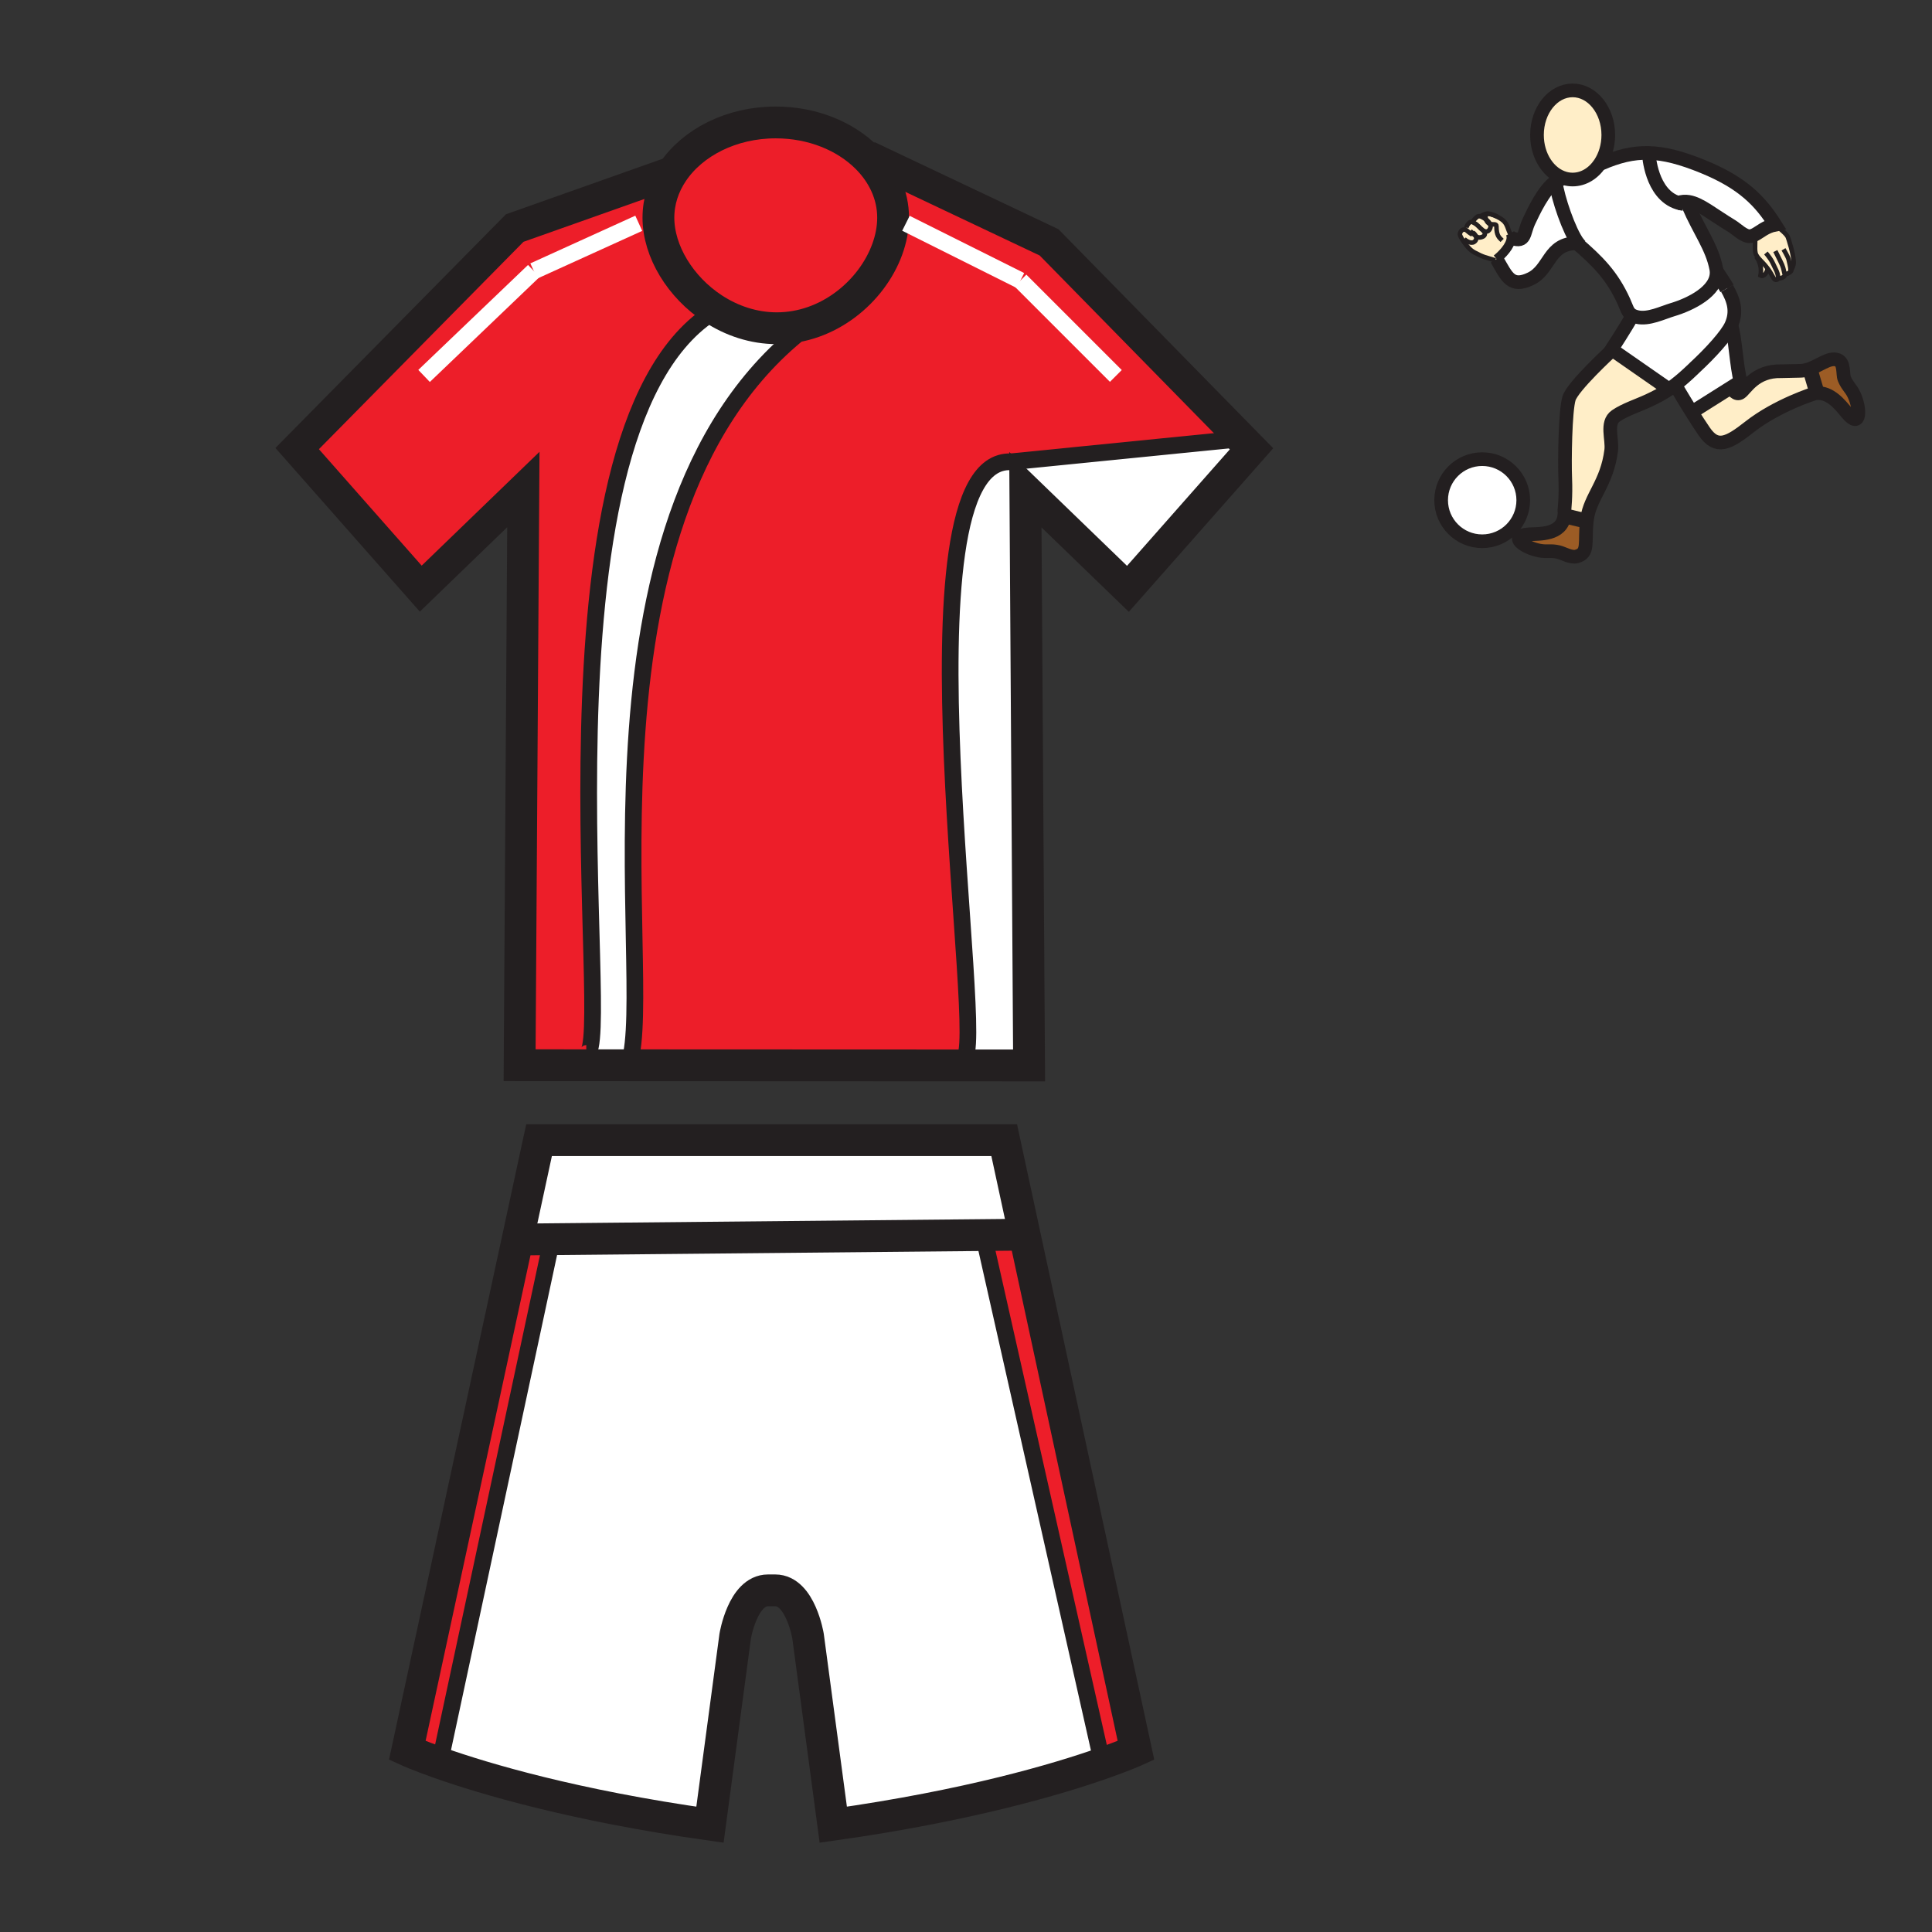 <?xml version="1.0" encoding="iso-8859-1"?>
<!-- Generator: Adobe Illustrator 12.0.1, SVG Export Plug-In . SVG Version: 6.00 Build 51448)  -->
<!DOCTYPE svg PUBLIC "-//W3C//DTD SVG 1.1//EN" "http://www.w3.org/Graphics/SVG/1.1/DTD/svg11.dtd">
<svg  version="1.1" id="Layer_1" xmlns="http://www.w3.org/2000/svg" xmlns:xlink="http://www.w3.org/1999/xlink" width="850.394" height="850.394"
	 viewBox="0 0 850.394 850.394" style="overflow:visible;enable-background:new 0 0 850.394 850.394;" xml:space="preserve">
<rect x="0" y="0" width="850.394" height="850.394" fill="#333333" stroke="none"/>
<g id="XMLID_12_">
	<g>
		<path style="fill:#FFFFFF;" d="M546.523,193.122l4.347,4.431l-54.399,61.634l-45.149-43.638l1.638,253.415l-29.001-0.011v-3.182
			c11.603,0-31.5-264.597,21-262.497L546.523,193.122z"/>
		<path style="fill:#ED1E29;" d="M461.758,106.677l84.766,86.445l-101.565,10.153c-52.5-2.1-9.397,262.497-21,262.497v3.182
			l-146.999-0.063v-1.019c12.064-36.204-29.819-245.845,81.08-326.179c20.496-7.224,35.07-27.311,35.07-45.885
			c0-10.038-4.347-19.246-11.603-26.47l0.452-0.462L461.758,106.677z"/>
		<path style="fill:#ED1E29;" d="M450.911,543.094l49.108,227.375c0,0-4.852,2.216-14.595,5.639l-0.567-1.638l-51.995-230.84
			l16.296-0.158L450.911,543.094z"/>
		<path style="fill:#FFFFFF;" d="M484.857,774.47l0.567,1.638c-19.593,6.888-59.021,18.658-118.649,27.059l-11.109-83.033
			c0,0-3.329-20.118-14.427-20.118h-3.202c-11.099,0-14.427,20.118-14.427,20.118l-11.109,83.033
			c-59.955-8.452-99.476-20.297-118.964-27.163l49.402-230.557l189.922-1.816L484.857,774.47z"/>
		<polygon style="fill:#FFFFFF;" points="242.94,545.446 227.831,545.593 237.27,501.851 442.008,501.851 450.911,543.094 
			449.158,543.472 432.862,543.63 		"/>
		<path style="fill:#ED1E29;" d="M296.111,75.733c8.757-13.009,25.777-21.84,45.339-21.84c16.159,0,30.586,6.017,40.057,15.445
			c7.256,7.224,11.603,16.433,11.603,26.47c0,18.574-14.574,38.661-35.07,45.885c-5.05,1.785-10.468,2.782-16.117,2.782
			c-10.258,0-19.866-3.297-27.972-8.589c-14.458-9.439-24.139-25.242-24.139-40.078C289.812,88.543,292.09,81.697,296.111,75.733z"
			/>
		<path style="fill:#FFFFFF;" d="M341.922,144.476c5.649,0,11.067-0.998,16.117-2.782c-110.899,80.334-69.016,289.975-81.08,326.179
			v1.019l-18.899-0.011v-5.208c12.768,0-27.3-270.897,54.599-325.497l1.292-2.289C322.057,141.179,331.664,144.476,341.922,144.476z
			"/>
		<path style="fill:#ED1E29;" d="M313.951,135.887l-1.292,2.289c-81.899,54.6-41.832,325.497-54.599,325.497v5.208l-29.348-0.011
			l1.649-253.404l-45.16,43.627l-54.4-61.645l95.759-97.072l69.551-24.643c-4.021,5.964-6.3,12.81-6.3,20.076
			C289.812,110.646,299.492,126.448,313.951,135.887z"/>
		<path style="fill:#ED1E29;" d="M242.94,545.446l-49.402,230.557c-9.534-3.36-14.27-5.534-14.27-5.534l48.562-224.876
			L242.94,545.446z"/>
	</g>
	<g>
		<path style="fill:none;stroke:#231F20;stroke-width:14;" d="M381.507,69.339c7.256,7.224,11.603,16.433,11.603,26.47
			c0,18.574-14.574,38.661-35.07,45.885c-5.05,1.785-10.468,2.782-16.117,2.782c-10.258,0-19.866-3.297-27.972-8.589
			c-14.458-9.439-24.139-25.242-24.139-40.078c0-7.266,2.278-14.112,6.3-20.076c8.757-13.009,25.777-21.84,45.339-21.84
			C357.609,53.894,372.036,59.91,381.507,69.339z"/>
		<polyline style="fill:none;stroke:#231F20;stroke-width:14;" points="381.958,68.877 461.758,106.677 546.523,193.122 
			550.87,197.553 496.471,259.188 451.321,215.55 452.959,468.965 423.958,468.954 276.959,468.892 258.06,468.881 228.712,468.87 
			230.361,215.466 185.201,259.093 130.801,197.448 226.56,100.376 296.111,75.733 296.122,75.723 		"/>
		<path style="fill:none;stroke:#231F20;stroke-width:14;" d="M227.831,545.593l9.439-43.742h204.738l8.903,41.243l49.108,227.375
			c0,0-4.852,2.216-14.595,5.639c-19.593,6.888-59.021,18.658-118.649,27.059l-11.109-83.033c0,0-3.329-20.118-14.427-20.118h-3.202
			c-11.099,0-14.427,20.118-14.427,20.118l-11.109,83.033c-59.955-8.452-99.476-20.297-118.964-27.163
			c-9.534-3.36-14.27-5.534-14.27-5.534L227.831,545.593z"/>
		<polyline style="fill:none;stroke:#231F20;stroke-width:14;" points="226.319,545.604 227.831,545.593 242.94,545.446 
			432.862,543.63 449.158,543.472 		"/>
		<polyline style="fill:none;stroke:#231F20;stroke-width:7.35;" points="444.958,203.275 546.523,193.122 549.957,192.776 		"/>
		<path style="fill:none;stroke:#231F20;stroke-width:7.35;" d="M444.958,203.275c-52.5-2.1-9.397,262.497-21,262.497"/>
		<path style="fill:none;stroke:#231F20;stroke-width:7.35;" d="M373.559,131.876c-5.481,3.003-10.647,6.279-15.519,9.817
			c-110.899,80.334-69.016,289.975-81.08,326.179"/>
		<path style="fill:none;stroke:#231F20;stroke-width:7.35;" d="M312.659,138.176c-81.899,54.6-41.832,325.497-54.599,325.497"/>
		<polyline style="fill:none;stroke:#231F20;stroke-width:7.35;" points="243.36,543.472 242.94,545.446 193.538,776.003 
			192.96,778.67 		"/>
		<polyline style="fill:none;stroke:#231F20;stroke-width:7.35;" points="432.358,541.372 432.862,543.63 484.857,774.47 		"/>
		<line style="fill:none;stroke:#FFFFFF;stroke-width:7.35;" x1="281.16" y1="98.277" x2="234.96" y2="119.276"/>
		<line style="fill:none;stroke:#FFFFFF;stroke-width:7.35;" x1="234.96" y1="119.276" x2="186.661" y2="165.476"/>
		<line style="fill:none;stroke:#FFFFFF;stroke-width:7.35;" x1="398.758" y1="98.277" x2="449.158" y2="123.477"/>
		<line style="fill:none;stroke:#FFFFFF;stroke-width:7.35;" x1="449.158" y1="123.477" x2="491.157" y2="165.476"/>
	</g>
</g>
<rect style="fill:none;" width="850.394" height="850.394"/>
<g id="XMLID_15_">
	<g>
		<path style="fill:#9C5C25;" d="M812.97,181.779c-2.927-3.551-7.384-9.246-13.433-8.707l-0.066-1.151l-2.655-8.954l-1.681-0.14
			c5.373-1.386,9.784-5.84,13.696-4.399c3.15,1.16,2.154,6.252,2.947,8.206c1.346,3.328,2.89,4.079,4.371,7.281
			C818.928,179.909,819.036,189.135,812.97,181.779z"/>
		<path style="fill:#FFEEC8;" d="M799.471,171.921l0.066,1.151c-0.27,0.026-0.545,0.06-0.819,0.112c0,0-16.375,5.084-28.682,14.756
			c-9.286,7.295-14.425,9.947-19.895,1.987c-1.759-2.555-3.695-5.562-5.511-8.472l17.365-10.941c0.604,1.08,2.229,3.514,4.062,2.337
			c2.319-1.492,6.298-9.781,18.07-9.452l8.022-0.175c1.028,0,2.021-0.149,2.984-0.398l1.681,0.14L799.471,171.921z"/>
		<path style="fill:#FFEEC8;" d="M788.564,118.593c-0.012,0.367-0.146,0.888-0.728,1.251c-0.846,0.51-1.799,1.154-2.266,0.564
			c0.043,0.304,0.08,1.031-0.444,1.435c-0.67,0.524-1.738,0.725-2.297,0.647l-0.129-0.034c-0.154,0.65-0.968,0.934-1.575,0.507
			c-0.576-0.401-1.16-2.208-3.057-4.757c-0.338-0.458-0.719-0.939-1.151-1.44c-1.211-1.404-2.586-2.618-3.442-3.821
			c-0.39-0.55-0.67-1.094-0.782-1.653c-0.452-2.283,0.098-4.087-0.243-8.011c2.306-1.191,4.663-3.526,8.913-4.379
			c1.427,1.275,4.644,3.649,5.508,5.293c0.181,0.346,2.701,7.822,2.644,11.617C789.504,116.588,788.968,117.917,788.564,118.593z"/>
		<path style="fill:#FFFFFF;" d="M772.45,103.281c-0.647,0.333-1.289,0.579-1.968,0.676c-2.644,0.378-6.104-3.177-8.105-4.391
			c-8.756-5.298-14.034-9.896-19.072-10.709c-1.544-0.252-3.065-0.146-4.654,0.404c-12.001-3.726-12.884-21.358-12.884-21.358
			l0.015-0.579c6.923,0.192,14.373,2.148,23.882,6.032c17.586,7.189,25.222,15.312,31.7,25.545
			C777.113,99.755,774.756,102.089,772.45,103.281z"/>
		<path style="fill:#FFEEC8;" d="M773.476,112.945c0.856,1.203,2.231,2.417,3.442,3.821c0.433,0.501,0.813,0.982,1.151,1.44
			c-0.292,1.558-1.509,3.858-3.153,3.036c0.55-2.875-0.068-5.723-1.729-8.094L773.476,112.945z"/>
		<path style="fill:#FFFFFF;" d="M761.996,170.515l-17.365,10.941c-3.847-6.152-7.169-11.854-7.169-11.854l-0.146-0.189
			c2.4-1.839,4.964-4.082,8.017-7.006l0.507-0.504c7.138-6.593,14.238-14.421,16.183-18.763c1.728,4.651,2.317,18.531,4.119,24.764
			L761.996,170.515z"/>
		<path style="fill:#FFFFFF;" d="M760.16,126.933c2.91,5.038,4.583,10.114,1.861,16.206c-1.944,4.342-9.045,12.17-16.183,18.763
			l-0.507,0.504c-3.053,2.924-5.616,5.167-8.017,7.006c-0.945,0.725-1.867,1.383-2.781,2.002l-0.146-0.221l-24.904-17.317
			l-0.129-0.091c0,0,6.364-9.758,8.965-14.547l0.24-0.41c0.547,0.298,1.215,0.539,2.054,0.73c5.056,1.148,11.113-1.928,15.604-3.265
			c7.854-2.34,19.588-8.097,19.367-16.515C757.164,122.222,758.8,124.573,760.16,126.933z"/>
		<path style="fill:#FFEEC8;" d="M734.389,171.193l0.146,0.221c-2.824,1.899-5.603,3.368-8.934,4.92
			c-4.542,2.117-10.356,3.964-14.344,6.705c-4.477,3.082-1.449,10.231-2.067,15.177c-1.825,14.59-9.286,20.393-10.612,30.177
			c-0.043,0.321-0.083,0.633-0.117,0.942l-0.458-0.048l-8.289-1.991l-1.178-0.152c0.109-0.811,0.132-1.71,0.063-2.701
			c0,0,0.696-5.834,0.363-13.791c-0.332-7.959,0-30.008,1.659-35.315c1.655-5.305,18.236-20.559,18.236-20.559l0.627-0.902
			L734.389,171.193z"/>
		<path style="fill:#FFEEC8;" d="M707.909,59.407c0,4.758-1.355,9.117-3.609,12.514c-2.878,4.336-7.224,7.101-12.084,7.101
			c-1.154,0-2.282-0.155-3.365-0.453c-7.052-1.925-12.33-9.772-12.33-19.162c0-10.832,7.025-19.617,15.695-19.617
			C700.883,39.791,707.909,48.575,707.909,59.407z"/>
		<path style="fill:#9C5C25;" d="M698.002,229.288l0.458,0.048c-1.114,9.575,1.137,14.075-4.551,15.602
			c-2.409,0.647-5.838-1.432-7.886-1.922c-3.491-0.836-5.001-0.017-8.469-0.676c-6.487-1.22-14.063-6.496-4.546-7.154
			c4.374-0.304,14.416,0.452,15.526-8.04l1.178,0.152L698.002,229.288z"/>
		<path style="fill:#FFFFFF;" d="M714.717,132.579c-5.184-11.402-11.563-17.675-20.665-25.531c0.135-0.003,0.27-0.003,0.407-0.003
			l0.103-0.08c-3.89-5.236-8.853-19.657-9.855-27.049c1.335-0.894,2.716-1.372,4.113-1.231l0.031-0.115
			c1.083,0.298,2.211,0.453,3.365,0.453c4.86,0,9.206-2.764,12.084-7.101l0.246,0.167c7.619-3.314,14.152-4.964,21.235-4.763
			l-0.015,0.579c0,0,0.883,17.632,12.884,21.358c1.589-0.55,3.11-0.656,4.654-0.404l-0.206,1.492
			c4.954,11.508,10.514,18.445,12.327,27.926c0.098,0.51,0.148,1.011,0.16,1.504c0.221,8.417-11.514,14.175-19.367,16.515
			c-4.491,1.337-10.549,4.414-15.604,3.265c-0.839-0.192-1.507-0.433-2.054-0.73C716.41,137.66,716.112,135.646,714.717,132.579z"/>
		<path style="fill:#FFFFFF;" d="M694.052,107.047c-12.585,0.12-11.654,11.494-20.298,15.667c-8.685,4.19-10.54-1.04-14.702-8.16
			c-0.101-0.172-0.203-0.347-0.307-0.521c2.346-1.876,6.167-5.746,6.404-9.171l0.47,0.006c6.015,2.022,4.898-2.257,7.364-7.441
			c1.888-3.97,6.438-13.983,11.723-17.512c1.003,7.393,5.966,21.813,9.855,27.049l-0.103,0.08
			C694.321,107.044,694.187,107.044,694.052,107.047z"/>
		<path style="fill:#FFFFFF;" d="M652.41,202.095c9.979,0,18.069,8.091,18.069,18.073s-8.091,18.073-18.069,18.073
			c-9.982,0-18.073-8.091-18.073-18.073S642.428,202.095,652.41,202.095z"/>
		<path style="fill:#FFEEC8;" d="M649.976,95.599c0.882-0.785,1.827-0.344,2.03-0.235l0.006-0.014
			c0.458,0.203,1.292,0.647,2.088,1.26c0.235,0.685,0.619,1.254,1.169,1.667c0.18,0.134,0.375,0.232,0.572,0.301
			c0.289,0.613,0.367,1.274,0.074,1.956c-0.858,1.999-2.522,1.357-3.013,1.005c-0.003-0.006-0.006-0.009-0.009-0.006
			c-0.117-0.123-0.243-0.229-0.372-0.321c-1.197-0.859-2.148-2.314-3.485-2.964c-0.232-0.112-0.387-0.241-0.476-0.378
			C648.137,97.22,649.168,96.333,649.976,95.599z"/>
		<path style="fill:#FFEEC8;" d="M648.104,103.244c-2.563-1.418-2.435-2.208-3.651-2.223c-0.006,0-0.015,0-0.021,0l1.009-0.805
			c0.098-0.639,0.664-1.742,1.461-2.306c0.575-0.418,1.309-0.192,1.658-0.04c0.089,0.137,0.243,0.266,0.476,0.378
			c1.337,0.65,2.288,2.105,3.485,2.964c0.129,0.092,0.255,0.198,0.372,0.321c0.003-0.003,0.006,0,0.009,0.006
			c0.773,0.779,1.175,2.051-0.381,2.689c-1.301,0.53-2.088,0.315-2.91-0.307c-0.274-0.209-0.553-0.464-0.854-0.75L648.104,103.244z"
			/>
		<path style="fill:#FFEEC8;" d="M648.941,111.094c-1.845-0.977-3.26-2.767-4.445-4.414c-0.237-0.332-0.564-0.799-0.877-1.297
			l0.834-0.169c0.653,0.67,2.898,2.217,4.354,1.297c0.917-0.573,1.252-1.547,0.805-2.589c0.822,0.622,1.609,0.836,2.91,0.307
			c1.556-0.639,1.154-1.911,0.381-2.689c0.49,0.352,2.154,0.994,3.013-1.005c0.293-0.682,0.215-1.343-0.074-1.956
			c-0.354-0.75-1.034-1.424-1.741-1.968c-0.194-0.567-0.286-1.209-0.286-1.905c0-0.647,1.191-0.667,2.457-0.401c0,0,0,0,0.003,0
			c1.051,0.335,1.937,0.702,2.675,1.06c1.839,0.894,2.762,1.742,2.974,1.954c1.655,1.612,1.729,3.577,2.898,5.76l0.068-0.026
			c0.229,0.579,0.304,1.188,0.261,1.81c-0.237,3.426-4.059,7.295-6.404,9.171c0.104,0.174,0.206,0.349,0.307,0.521l-0.879,0.052
			C653.357,113.071,653.366,113.426,648.941,111.094z"/>
		<path style="fill:#FFEEC8;" d="M642.66,103.55c-0.329-0.985,0.604-2.529,1.772-2.529c0.006,0,0.015,0,0.021,0
			c1.217,0.014,1.088,0.805,3.651,2.223l0.653-0.072c0.301,0.287,0.579,0.542,0.854,0.75c0.447,1.042,0.112,2.017-0.805,2.589
			c-1.455,0.919-3.7-0.627-4.354-1.297l-0.834,0.169C643.213,104.745,642.826,104.057,642.66,103.55z"/>
	</g>
	<g>
		<path style="fill:none;stroke:#231F20;stroke-width:6.015;" d="M688.851,78.569c-7.052-1.925-12.33-9.772-12.33-19.162
			c0-10.832,7.025-19.617,15.695-19.617c8.667,0,15.693,8.785,15.693,19.617c0,4.758-1.355,9.117-3.609,12.514
			c-2.878,4.336-7.224,7.101-12.084,7.101C691.062,79.021,689.934,78.867,688.851,78.569z"/>
		<path style="fill:none;stroke:#231F20;stroke-width:6.015;" d="M688.819,78.684c-1.397-0.141-2.778,0.338-4.113,1.231
			c-5.284,3.529-9.835,13.542-11.723,17.512c-2.466,5.184-1.35,9.463-7.364,7.441"/>
		<path style="fill:none;stroke:#231F20;stroke-width:6.015;" d="M658.745,114.033c0.104,0.174,0.206,0.349,0.307,0.521
			c4.162,7.121,6.018,12.351,14.702,8.16c8.644-4.173,7.713-15.547,20.298-15.667c0.135-0.003,0.27-0.003,0.407-0.003"/>
		<path style="fill:none;stroke:#231F20;stroke-width:6.015;" d="M692.626,105.821c0.483,0.413,0.959,0.822,1.426,1.226
			c9.103,7.856,15.481,14.129,20.665,25.531c1.396,3.067,1.693,5.081,3.844,6.25c0.547,0.298,1.215,0.539,2.054,0.73
			c5.056,1.148,11.113-1.928,15.604-3.265c7.854-2.34,19.588-8.097,19.367-16.515c-0.012-0.493-0.063-0.994-0.16-1.504
			c-1.813-9.48-7.373-16.417-12.327-27.926"/>
		<path style="fill:none;stroke:#231F20;stroke-width:6.015;" d="M704.546,72.087c7.619-3.314,14.152-4.964,21.235-4.763
			c6.923,0.192,14.373,2.148,23.882,6.032c17.586,7.189,25.222,15.312,31.7,25.545c-4.25,0.854-6.607,3.188-8.913,4.379
			c-0.647,0.333-1.289,0.579-1.968,0.676c-2.644,0.378-6.104-3.177-8.105-4.391c-8.756-5.298-14.034-9.896-19.072-10.709
			c-1.544-0.252-3.065-0.146-4.654,0.404c-0.421,0.143-0.845,0.318-1.277,0.527"/>
		<path style="fill:none;stroke:#231F20;stroke-width:6.632;" d="M760.16,126.933c-1.36-2.36-2.996-4.711-4.574-7.154
			c-0.003-0.003-0.003-0.006-0.006-0.009"/>
		<path style="fill:none;stroke:#231F20;stroke-width:6.015;" d="M708.857,154.779c0,0-16.581,15.254-18.236,20.559
			c-1.659,5.307-1.991,27.356-1.659,35.315c0.333,7.957-0.363,13.791-0.363,13.791c0.068,0.991,0.046,1.89-0.063,2.701
			c-1.11,8.492-11.152,7.736-15.526,8.04c-9.518,0.659-1.941,5.935,4.546,7.154c3.468,0.659,4.978-0.16,8.469,0.676
			c2.048,0.49,5.477,2.569,7.886,1.922c5.688-1.527,3.437-6.026,4.551-15.602c0.034-0.309,0.074-0.621,0.117-0.942
			c1.326-9.784,8.787-15.587,10.612-30.177c0.618-4.946-2.409-12.095,2.067-15.177c3.987-2.741,9.802-4.588,14.344-6.705
			c3.331-1.552,6.109-3.021,8.934-4.92c0.914-0.619,1.836-1.277,2.781-2.002c2.4-1.839,4.964-4.082,8.017-7.006l0.507-0.504
			c7.138-6.593,14.238-14.421,16.183-18.763c2.722-6.092,1.049-11.167-1.861-16.206"/>
		<path style="fill:none;stroke:#231F20;stroke-width:6.015;" d="M762.021,143.139c1.728,4.651,2.317,18.531,4.119,24.764
			l-4.145,2.612l-17.365,10.941l-0.292,0.184"/>
		<path style="fill:none;stroke:#231F20;stroke-width:6.015;" d="M684.651,79.508c0.018,0.132,0.035,0.269,0.055,0.407
			c1.003,7.393,5.966,21.813,9.855,27.049h0.003c0.562,0.759,1.101,1.326,1.604,1.649"/>
		<path style="fill:none;stroke:#231F20;stroke-width:2.005;" d="M652.894,101.534c-0.014-0.011-0.028-0.023-0.04-0.031"/>
		<path style="fill:none;stroke:#231F20;stroke-width:2.005;" d="M656.271,94.305c-0.234-0.078-0.481-0.152-0.733-0.224
			c-1.326-0.375-4.21,0.971-3.528,1.266l0.003,0.003c0.458,0.203,1.292,0.647,2.088,1.26c0.707,0.544,1.387,1.217,1.741,1.968
			c0.289,0.613,0.367,1.274,0.074,1.956c-0.858,1.999-2.522,1.357-3.013,1.005"/>
		<path style="fill:none;stroke:#231F20;stroke-width:2.005;" d="M664.82,103.078c-1.169-2.183-1.243-4.147-2.898-5.76
			c-0.212-0.212-1.135-1.06-2.974-1.954c-0.738-0.358-1.624-0.725-2.675-1.06"/>
		<path style="fill:none;stroke:#231F20;stroke-width:2.005;" d="M652.046,95.387c0,0-0.015-0.009-0.04-0.023
			c-0.203-0.109-1.148-0.55-2.03,0.235c-0.808,0.733-1.839,1.621-1.415,2.271c0.089,0.137,0.243,0.266,0.476,0.378
			c1.337,0.65,2.288,2.105,3.485,2.964c0.129,0.092,0.255,0.198,0.372,0.321c0.003-0.003,0.006,0,0.009,0.006
			c0.773,0.779,1.175,2.051-0.381,2.689c-1.301,0.53-2.088,0.315-2.91-0.307c-0.274-0.209-0.553-0.464-0.854-0.75
			c-0.449-0.424-0.948-0.922-1.566-1.449"/>
		<path style="fill:none;stroke:#231F20;stroke-width:2.005;" d="M648.761,97.968c0,0-0.074-0.043-0.2-0.097
			c-0.35-0.152-1.083-0.378-1.658,0.04c-0.797,0.564-1.363,1.667-1.461,2.306"/>
		<path style="fill:none;stroke:#231F20;stroke-width:2.005;" d="M658.173,114.606c-4.815-1.535-4.807-1.18-9.231-3.512
			c-1.845-0.977-3.26-2.767-4.445-4.414c-0.237-0.332-0.564-0.799-0.877-1.297c-0.406-0.639-0.793-1.326-0.959-1.833
			c-0.329-0.985,0.604-2.529,1.772-2.529c0.006,0,0.015,0,0.021,0c1.217,0.014,1.088,0.805,3.651,2.223"/>
		<path style="fill:none;stroke:#231F20;stroke-width:2.005;" d="M648.3,102.321c0.658,0.521,1.085,1.068,1.312,1.601
			c0.447,1.042,0.112,2.017-0.805,2.589c-1.455,0.919-3.7-0.627-4.354-1.297"/>
		<path style="fill:none;stroke:#231F20;stroke-width:2.005;stroke-miterlimit:10;" d="M781.363,98.901
			c1.427,1.275,4.644,3.649,5.508,5.293c0.181,0.346,2.701,7.822,2.644,11.617c-0.011,0.776-0.547,2.105-0.95,2.781
			c-0.221,0.375-0.404,0.547-0.433,0.318c-0.095-0.725,0.098-0.896-0.865-4.749c-0.286-1.166-2.229-4.425-2.229-4.425"/>
		<path style="fill:none;stroke:#231F20;stroke-width:2.005;stroke-miterlimit:10;" d="M788.524,118.16c0,0,0.048,0.178,0.04,0.433
			c-0.012,0.367-0.146,0.888-0.728,1.251c-0.846,0.51-1.799,1.154-2.266,0.564c-0.08-0.106-0.149-0.249-0.198-0.441
			c-0.354-1.441-0.372-2.332-1.75-5.053c-0.864-1.707-2.185-4.405-2.185-4.405"/>
		<path style="fill:none;stroke:#231F20;stroke-width:2.005;stroke-miterlimit:10;" d="M785.545,120.269
			c0,0,0.015,0.051,0.026,0.14c0.043,0.304,0.08,1.031-0.444,1.435c-0.67,0.524-1.738,0.725-2.297,0.647"/>
		<path style="fill:none;stroke:#231F20;stroke-width:2.005;stroke-miterlimit:10;" d="M772.382,102.545
			c0.025,0.255,0.051,0.498,0.068,0.736c0.341,3.924-0.209,5.729,0.243,8.011c0.112,0.559,0.393,1.103,0.782,1.653
			c0.856,1.203,2.231,2.417,3.442,3.821c0.433,0.501,0.813,0.982,1.151,1.44c1.896,2.549,2.48,4.356,3.057,4.757
			c0.607,0.427,1.421,0.144,1.575-0.507c0.037-0.155,0.037-0.327-0.012-0.519c-0.283-1.157,0.037-1.349-1.698-4.706
			c-0.556-1.063-0.942-2.578-3.703-5.872"/>
		<path style="fill:none;stroke:#231F20;stroke-width:4.01;stroke-miterlimit:10;" d="M658.745,114.033
			c2.346-1.876,6.167-5.746,6.404-9.171c0.043-0.622-0.031-1.231-0.261-1.81c-0.046-0.126-0.1-0.249-0.163-0.37"/>
		<path style="fill:none;stroke:#231F20;stroke-width:2.005;" d="M773.029,112.925c0.054,0.074,0.105,0.149,0.157,0.223
			c1.661,2.372,2.279,5.219,1.729,8.094c1.645,0.822,2.861-1.478,3.153-3.036c0.015-0.069,0.026-0.14,0.035-0.206"/>
		<path style="fill:none;stroke:#231F20;stroke-width:2.005;" d="M658.948,95.364c-0.513-0.418-1.618-0.839-2.675-1.06
			c-0.003,0-0.003,0-0.003,0c-1.266-0.267-2.457-0.247-2.457,0.401c0,0.696,0.092,1.337,0.286,1.905
			c0.235,0.685,0.619,1.254,1.169,1.667c0.18,0.134,0.375,0.232,0.572,0.301c1.301,0.452,2.836-0.272,2.836,0.954
			c0,4.262,1.211,5.006,2.494,6.29"/>
		<path style="fill:none;stroke:#231F20;stroke-width:6.015;" d="M761.747,170.033c0,0,0.089,0.192,0.249,0.481
			c0.604,1.08,2.229,3.514,4.062,2.337c2.319-1.492,6.298-9.781,18.07-9.452l8.022-0.175c1.028,0,2.021-0.149,2.984-0.398
			c5.373-1.386,9.784-5.84,13.696-4.399c3.15,1.16,2.154,6.252,2.947,8.206c1.346,3.328,2.89,4.079,4.371,7.281
			c2.778,5.995,2.887,15.22-3.18,7.865c-2.927-3.551-7.384-9.246-13.433-8.707c-0.27,0.026-0.545,0.06-0.819,0.112
			c0,0-16.375,5.084-28.682,14.756c-9.286,7.295-14.425,9.947-19.895,1.987c-1.759-2.555-3.695-5.562-5.511-8.472
			c-3.847-6.152-7.169-11.854-7.169-11.854"/>
		<path style="fill:none;stroke:#231F20;stroke-width:6.015;" d="M734.389,171.193l-24.904-17.317l-0.129-0.091
			c0,0,6.364-9.758,8.965-14.547"/>
		<path style="fill:none;stroke:#231F20;stroke-width:6.015;" d="M725.767,67.903c0,0,0.883,17.632,12.884,21.358
			c0.747,0.232,1.535,0.41,2.371,0.527"/>
		<line style="fill:none;stroke:#231F20;stroke-width:6.632;" x1="689.713" y1="227.297" x2="698.002" y2="229.288"/>
		<line style="fill:none;stroke:#231F20;stroke-width:6.632;" x1="796.815" y1="162.967" x2="799.471" y2="171.921"/>
		<circle style="fill:none;stroke:#231F20;stroke-width:6.015;" cx="652.408" cy="220.168" r="18.071"/>
	</g>
</g>
</svg>
